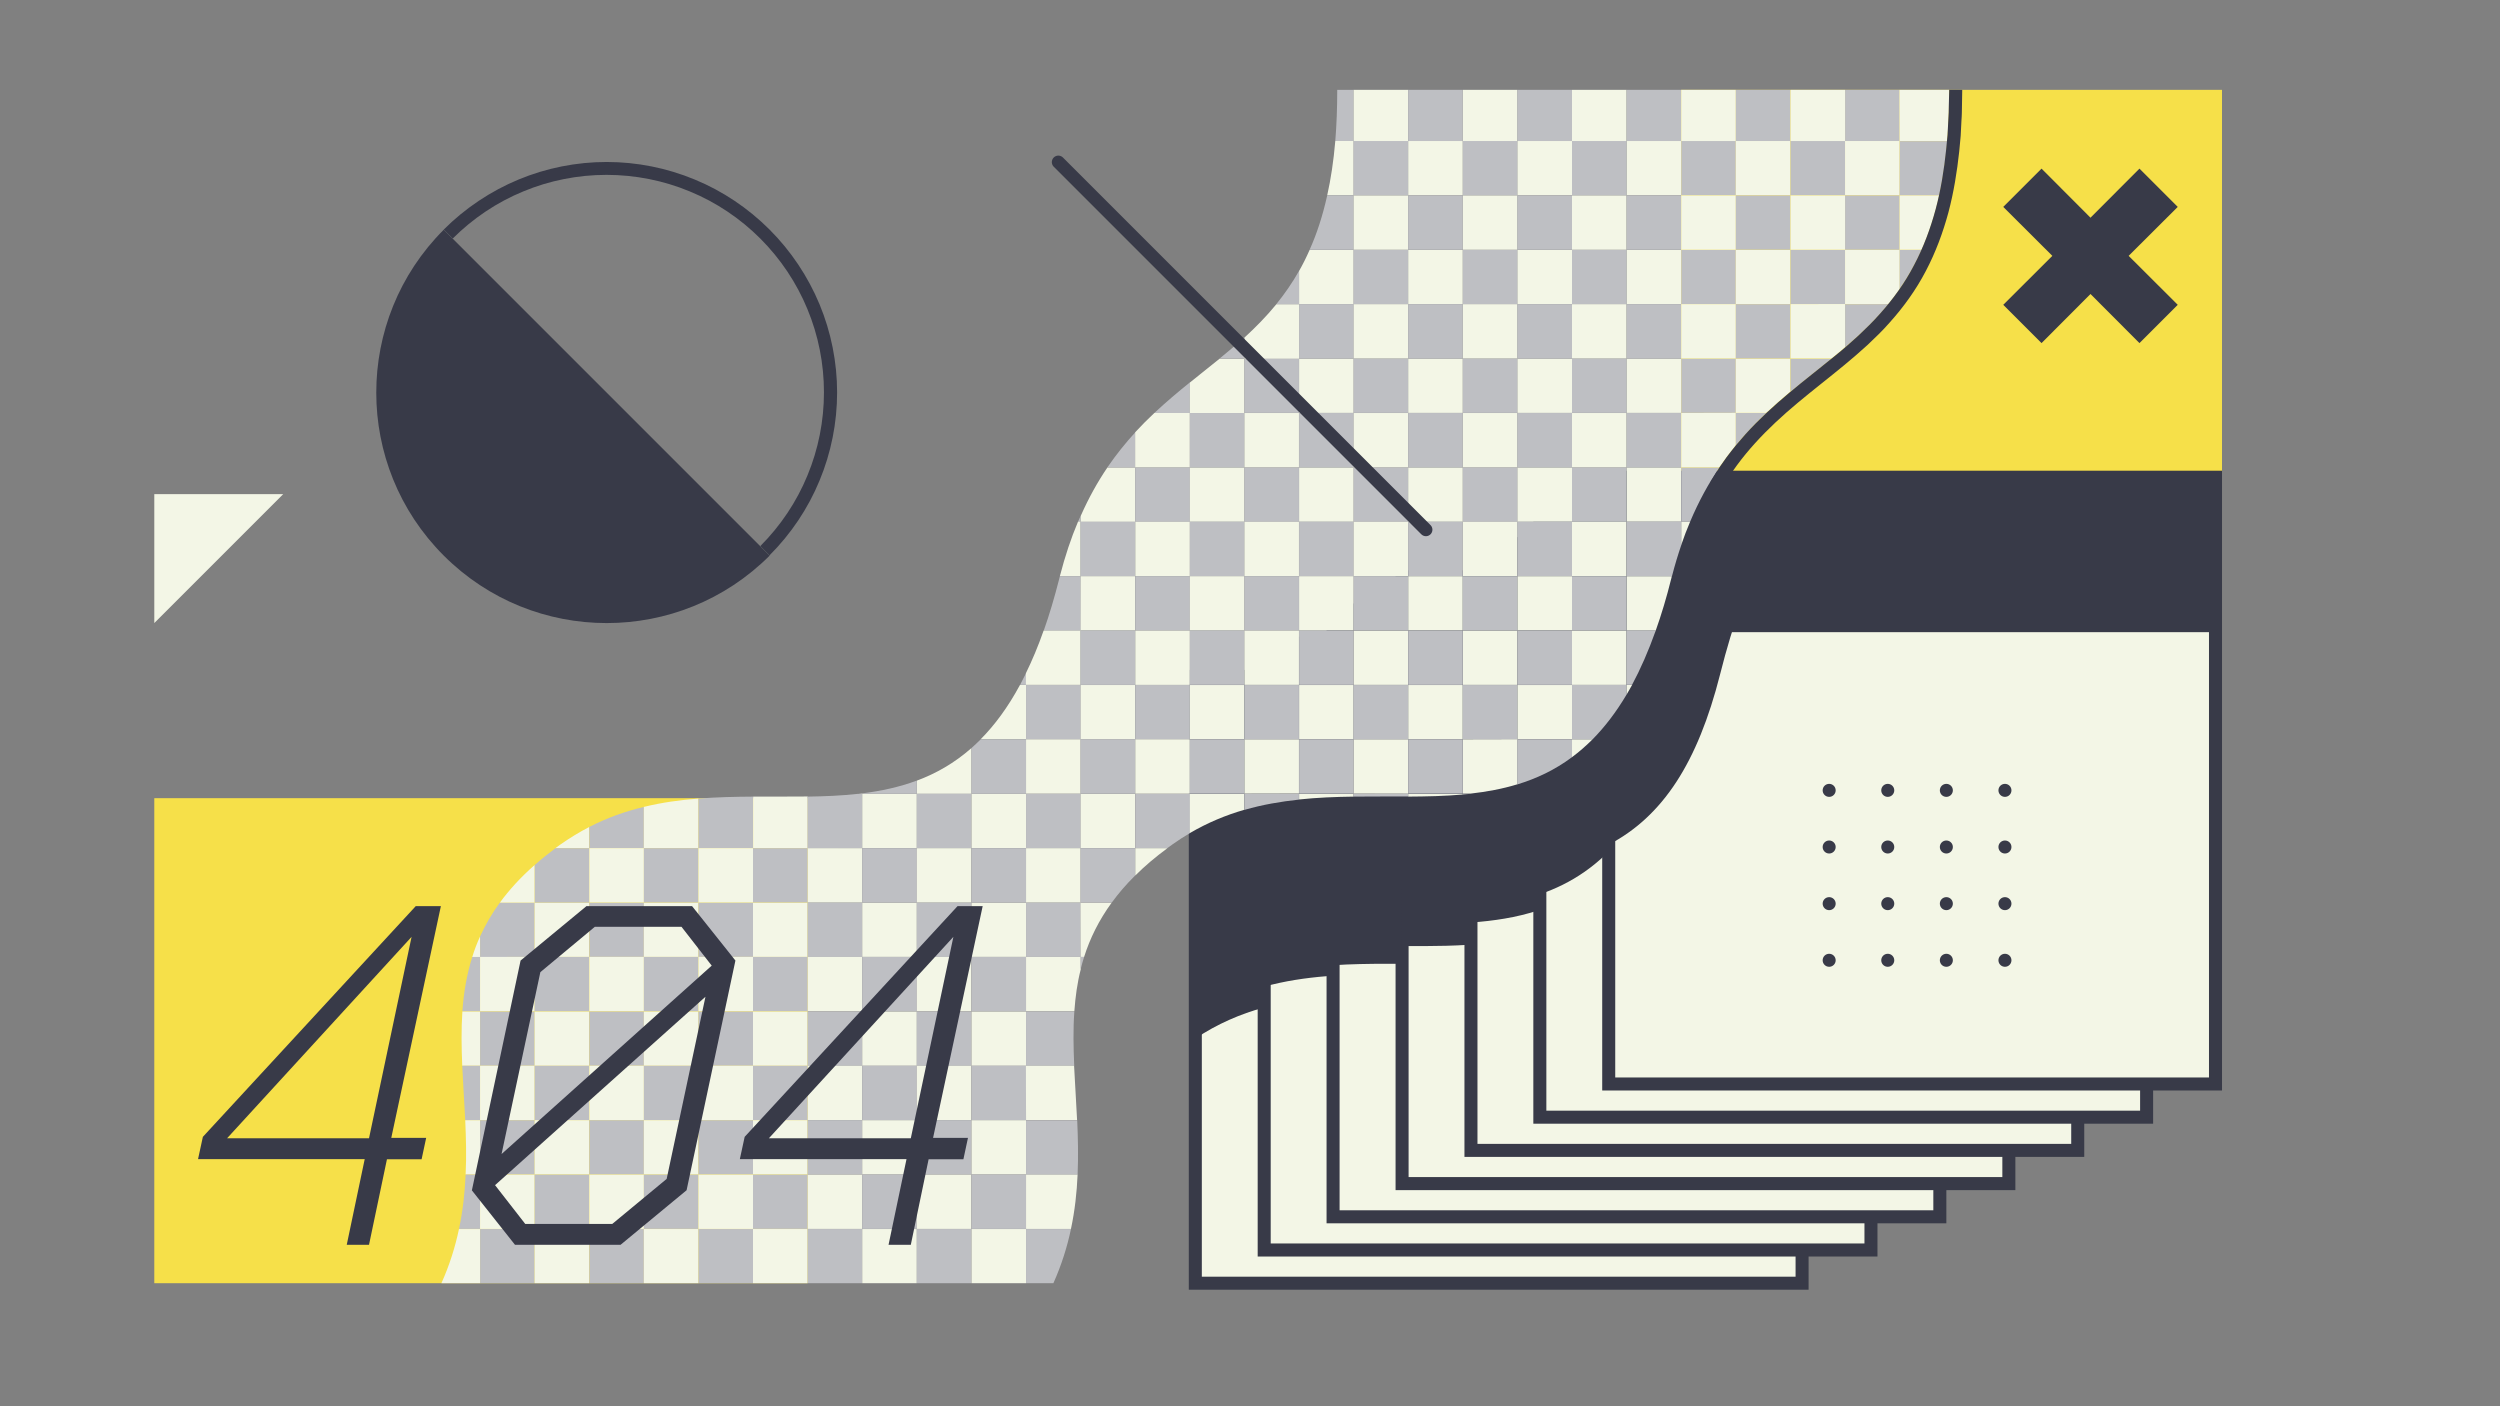 <?xml version="1.0" encoding="utf-8"?>
<!-- Generator: Adobe Illustrator 25.0.1, SVG Export Plug-In . SVG Version: 6.00 Build 0)  -->
<svg version="1.1" id="Layer_1" xmlns="http://www.w3.org/2000/svg" xmlns:xlink="http://www.w3.org/1999/xlink" x="0px" y="0px"
	 viewBox="0 0 1920 1080" style="enable-background:new 0 0 1920 1080;" xml:space="preserve">
<rect x="0" y="0" width="1920" height="1080" fill="#808080" stroke="none"/>
<style type="text/css">
	.st0{fill:#F6E049;}
	.st1{fill:#F3F6E6;}
	.st2{fill:#383A48;}
	.st3{fill:none;}
	.st4{fill:#BEBFC3;}
	.st5{fill:none;stroke:#383A48;stroke-width:10;stroke-linecap:round;stroke-miterlimit:10;}
</style>
<g>
	<rect x="118.5" y="613" class="st0" width="501.8" height="372.5"/>
	<rect x="1291" y="69" class="st0" width="415.5" height="471"/>
	<g>
		<g>
			<g>
				<rect x="918" y="519.5" class="st1" width="466" height="466"/>
				<path class="st2" d="M1389,990.5H913v-476h476V990.5z M923,980.5h456v-456H923V980.5z"/>
			</g>
			<rect x="918" y="519.5" class="st2" width="466" height="119"/>
			<path class="st2" d="M1327.9,519.5c-12.7,20.6-23.7,45.6-31.7,77.4C1229,862.8,1054.3,706.7,918,797.6V519.5H1327.9z"/>
		</g>
		<g>
			<g>
				<rect x="970.9" y="494" class="st1" width="466" height="466"/>
				<path class="st2" d="M1441.9,965h-476V489h476V965z M975.9,955h456V499h-456V955z"/>
			</g>
			<rect x="970.9" y="494" class="st2" width="466" height="119"/>
			<path class="st2" d="M1334.1,494c-15.4,22.3-28.6,50.1-37.9,86.9c-58.8,232.4-199.6,142.3-325.2,176.8V494H1334.1z"/>
		</g>
		<g>
			<g>
				<rect x="1023.8" y="468.5" class="st1" width="466" height="466"/>
				<path class="st2" d="M1494.8,939.5h-476v-476h476V939.5z M1028.8,929.5h456v-456h-456V929.5z"/>
			</g>
			<rect x="1023.8" y="468.5" class="st2" width="466" height="119"/>
			<path class="st2" d="M1347.4,468.5c-21,25-39.3,57.3-51.2,104.4C1245.6,773.1,1134,734,1023.8,741.3V468.5H1347.4z"/>
		</g>
		<g>
			<g>
				<rect x="1076.8" y="443" class="st1" width="466" height="466"/>
				<path class="st2" d="M1547.8,914h-476V438h476V914z M1081.8,904h456V448h-456V904z"/>
			</g>
			<rect x="1076.8" y="443" class="st2" width="466" height="119"/>
			<path class="st2" d="M1358,443c-25.4,26.6-48,61.3-61.9,116.3c-42.5,168-127.9,167.5-219.4,167.3V443H1358z"/>
		</g>
		<g>
			<g>
				<rect x="1129.7" y="417.5" class="st1" width="466" height="466"/>
				<path class="st2" d="M1600.7,888.5h-476v-476h476V888.5z M1134.7,878.5h456v-456h-456V878.5z"/>
			</g>
			<rect x="1129.7" y="417.5" class="st2" width="466" height="119"/>
			<path class="st2" d="M1366.5,417.5c-28.8,27.7-54.9,63.8-70.3,124.8c-34.1,135-96,161.2-166.5,166.2v-291H1366.5z"/>
		</g>
		<g>
			<g>
				<rect x="1182.6" y="392" class="st1" width="466" height="466"/>
				<path class="st2" d="M1653.6,863h-476V387h476V863z M1187.6,853h456V397h-456V853z"/>
			</g>
			<rect x="1182.6" y="392" class="st2" width="466" height="119"/>
			<path class="st2" d="M1381.4,392c-34.5,29.7-67.2,66.9-85.2,138.3c-25.3,99.9-65.7,140.2-113.6,156.5V392H1381.4z"/>
		</g>
		<g>
			<g>
				<rect x="1235.5" y="366.5" class="st1" width="466" height="466"/>
				<path class="st2" d="M1404.8,366.5c-39.5,32-63.4,70.5-83.8,151.5c-17.2,67.8-44,109-85.5,130.7V366.5H1404.8z"/>
				<path class="st2" d="M1706.5,837.5h-476v-476h476V837.5z M1240.5,827.5h456v-456h-456V827.5z"/>
			</g>
			<rect x="1235.5" y="366.5" class="st2" width="466" height="119"/>
		</g>
	</g>
	<g>
		<path class="st3" d="M1249.3,358.9h-41.9h-41.9h-41.9h-41.9h-41.9h-41.9H956h-41.9h-41.9h-21.4c0,0,0,0,0,0.1h21.4h41.9H956h41.9
			h41.9h41.9h41.9h41.9h41.9L1249.3,358.9l41.9,0.1h29.3c0,0,0,0,0-0.1h-29.3H1249.3z"/>
		<path class="st3" d="M1207.3,442.5h-41.9h-41.9h-41.9h-41.9h-41.9h-41.9H914h-41.9h-41.9H814c0,0,0,0,0,0.1h15.9h41.9h41.9h41.9
			h41.9h41.9h41.9h41.9h41.9L1207.3,442.5l41.9,0.1h34.7c0,0,0,0,0-0.1h-34.8H1207.3z"/>
		<path class="st3" d="M1417,191.8h-41.9h-41.9h-41.9h-41.9h-41.9h-41.9h-41.9h-41.9h-41.9h-33.8c0,0,0,0,0,0.1h33.8h41.9h41.9h41.9
			h41.9h41.9h41.9h41.9h41.9L1417,191.8l41.9,0.1h16.9c0,0,0,0,0-0.1h-16.9H1417z"/>
		<path class="st3" d="M1333.1,275.4h-41.9h-41.9h-41.9h-41.9h-41.9h-41.9h-41.9h-41.9H956h-19.1c0,0-0.1,0-0.1,0.1h19.1h41.9h41.9
			h41.9h41.9h41.9h41.9h41.9h41.9L1333.1,275.4l41.9,0.1h31.5c0,0,0.1,0,0.1-0.1H1375H1333.1z"/>
		<path class="st3" d="M1207.3,526h-41.9h-41.9h-41.9h-41.9h-41.9h-41.9H914h-41.9h-41.9H788h-4.6c0,0,0,0,0,0.1h4.7H830h41.9h41.9
			h41.9h41.9h41.9h41.9h41.9h41.9L1207.3,526l41.9,0.1h4.1c0,0,0,0,0-0.1h-4.1H1207.3z"/>
		<path class="st3" d="M746.1,776.7h-41.9h-41.9h-41.9h-41.9h-41.9h-41.9h-41.9h-41.9H369h-13.6c0,0,0,0,0,0.1H369h41.9h41.9h41.9
			h41.9h41.9h41.9h41.9h41.9L746.1,776.7l41.9,0.1h37.1c0,0,0,0,0-0.1H788H746.1z"/>
		<path class="st3" d="M746.1,860.2h-41.9h-41.9h-41.9h-41.9h-41.9h-41.9h-41.9h-41.9H369h-11.4c0,0,0,0,0,0.1H369h41.9h41.9h41.9
			h41.9h41.9h41.9h41.9h41.9L746.1,860.2l41.9,0.1h39.2c0,0,0,0,0-0.1H788H746.1z"/>
		<path class="st3" d="M1417,108.3h-41.9h-41.9h-41.9h-41.9h-41.9h-41.9h-41.9h-41.9h-41.9h-14.1c0,0,0,0,0,0.1h14.1h41.9h41.9h41.9
			h41.9h41.9h41.9h41.9h41.9L1417,108.3l41.9,0.1h36.5c0,0,0,0,0-0.1h-36.5H1417z"/>
		<path class="st3" d="M1081.5,609.6h-41.9h-41.9h-41.9h-41.9H872h-41.9H788h-41.9h-41.9h-41.9h-3c-0.2,0-0.4,0-0.6,0.1h3.6h41.9
			h41.9H788h41.9h41.9h41.9h41.9h41.9h41.9L1081.5,609.6l41.9,0.1h5.2c0.2,0,0.4,0,0.6-0.1h-5.8H1081.5z"/>
		<path class="st3" d="M788,693.1h-41.9h-41.9h-41.9h-41.9h-41.9h-41.9h-41.9h-41.9h-41.9h-26.7c0,0,0,0,0,0.1h26.7h41.9h41.9h41.9
			h41.9h41.9h41.9h41.9h41.9L788,693.1l41.9,0.1h24c0,0,0,0,0-0.1h-24H788z"/>
		<path class="st3" d="M746.1,943.8h-41.9h-41.9h-41.9h-41.9h-41.9h-41.9h-41.9h-41.9H369h-16.2c0,0,0,0,0,0.1H369h41.9h41.9h41.9
			h41.9h41.9h41.9h41.9h41.9L746.1,943.8l41.9,0.1h34.5c0,0,0,0,0-0.1H788H746.1z"/>
		<path class="st1" d="M352.5,943.9c-2.9,13.7-7.2,27.6-13.5,41.6h29.7v-41.6H352.5z"/>
		<rect x="368.7" y="943.9" class="st4" width="41.9" height="41.6"/>
		<rect x="410.6" y="943.9" class="st1" width="41.9" height="41.6"/>
		<rect x="452.6" y="943.9" class="st4" width="41.9" height="41.6"/>
		<rect x="494.5" y="943.9" class="st1" width="41.9" height="41.6"/>
		<rect x="536.4" y="943.9" class="st4" width="41.9" height="41.6"/>
		<rect x="578.3" y="943.9" class="st1" width="41.9" height="41.6"/>
		<rect x="620.3" y="943.9" class="st4" width="41.9" height="41.6"/>
		<rect x="662.2" y="943.9" class="st1" width="41.9" height="41.6"/>
		<rect x="704.1" y="943.9" class="st4" width="41.9" height="41.6"/>
		<rect x="746.1" y="943.9" class="st1" width="41.9" height="41.6"/>
		<path class="st4" d="M788,985.5h21c6.3-14.1,10.6-27.9,13.5-41.6H788V985.5z"/>
		<path class="st1" d="M368.7,860.3h-11.4c0.6,13.7,1,27.6,0.3,41.7h11.1V860.3z"/>
		<rect x="368.7" y="860.3" class="st4" width="41.9" height="41.7"/>
		<rect x="410.6" y="860.3" class="st1" width="41.9" height="41.7"/>
		<rect x="452.6" y="860.3" class="st4" width="41.9" height="41.7"/>
		<rect x="494.5" y="860.3" class="st1" width="41.9" height="41.7"/>
		<rect x="536.4" y="860.3" class="st4" width="41.9" height="41.7"/>
		<rect x="578.3" y="860.3" class="st1" width="41.9" height="41.7"/>
		<rect x="620.3" y="860.3" class="st4" width="41.9" height="41.7"/>
		<rect x="662.2" y="860.3" class="st1" width="41.9" height="41.7"/>
		<rect x="704.1" y="860.3" class="st4" width="41.9" height="41.7"/>
		<rect x="746.1" y="860.3" class="st1" width="41.9" height="41.7"/>
		<path class="st4" d="M788,902.1h39.6c0.6-14.1,0.3-28-0.3-41.7H788V902.1z"/>
		<path class="st4" d="M368.7,902.1h-11.1c-0.6,13.7-2.1,27.6-5.1,41.7h16.2V902.1z"/>
		<rect x="368.7" y="902.1" class="st1" width="41.9" height="41.7"/>
		<rect x="410.6" y="902.1" class="st4" width="41.9" height="41.7"/>
		<rect x="452.6" y="902.1" class="st1" width="41.9" height="41.7"/>
		<rect x="494.5" y="902.1" class="st4" width="41.9" height="41.7"/>
		<rect x="536.4" y="902.1" class="st1" width="41.9" height="41.7"/>
		<rect x="578.3" y="902.1" class="st4" width="41.9" height="41.7"/>
		<rect x="620.3" y="902.1" class="st1" width="41.9" height="41.7"/>
		<rect x="662.2" y="902.1" class="st4" width="41.9" height="41.7"/>
		<rect x="704.1" y="902.1" class="st1" width="41.9" height="41.7"/>
		<rect x="746.1" y="902.1" class="st4" width="41.9" height="41.7"/>
		<path class="st1" d="M788,943.8h34.5c3-14.1,4.5-28,5.1-41.7H788V943.8z"/>
		<path class="st1" d="M368.7,776.8h-13.6c-0.9,13.7-0.7,27.6-0.1,41.7h13.7V776.8z"/>
		<rect x="368.7" y="776.8" class="st4" width="41.9" height="41.7"/>
		<rect x="410.6" y="776.8" class="st1" width="41.9" height="41.7"/>
		<rect x="452.6" y="776.8" class="st4" width="41.9" height="41.7"/>
		<rect x="494.5" y="776.8" class="st1" width="41.9" height="41.7"/>
		<rect x="536.4" y="776.8" class="st4" width="41.9" height="41.7"/>
		<rect x="578.3" y="776.8" class="st1" width="41.9" height="41.7"/>
		<rect x="620.3" y="776.8" class="st4" width="41.9" height="41.7"/>
		<rect x="662.2" y="776.8" class="st1" width="41.9" height="41.7"/>
		<rect x="704.1" y="776.8" class="st4" width="41.9" height="41.7"/>
		<rect x="746.1" y="776.8" class="st1" width="41.9" height="41.7"/>
		<path class="st4" d="M788,818.5h37c-0.6-14.1-0.9-28.1,0.1-41.7H788V818.5z"/>
		<path class="st4" d="M368.7,818.5H355c0.6,13.7,1.6,27.6,2.3,41.7h11.4L368.7,818.5L368.7,818.5z"/>
		<rect x="368.7" y="818.5" class="st1" width="41.9" height="41.7"/>
		<rect x="410.6" y="818.5" class="st4" width="41.9" height="41.7"/>
		<rect x="452.6" y="818.5" class="st1" width="41.9" height="41.7"/>
		<rect x="494.5" y="818.5" class="st4" width="41.9" height="41.7"/>
		<rect x="536.4" y="818.5" class="st1" width="41.9" height="41.7"/>
		<rect x="578.3" y="818.5" class="st4" width="41.9" height="41.7"/>
		<rect x="620.3" y="818.5" class="st1" width="41.9" height="41.7"/>
		<rect x="662.2" y="818.5" class="st4" width="41.9" height="41.7"/>
		<rect x="704.1" y="818.5" class="st1" width="41.9" height="41.7"/>
		<rect x="746.1" y="818.5" class="st4" width="41.9" height="41.7"/>
		<path class="st1" d="M788,860.2h39.2c-0.7-14.1-1.6-28-2.3-41.7h-37L788,860.2L788,860.2z"/>
		<path class="st1" d="M368.7,719.2c-2.4,5.2-4.4,10.5-6,15.8h6V719.2z"/>
		<path class="st4" d="M410.6,734.9v-41.7h-26.7c-6.3,8.6-11.2,17.2-15.2,26V735L410.6,734.9L410.6,734.9z"/>
		<rect x="410.6" y="693.2" class="st1" width="41.9" height="41.7"/>
		<rect x="452.6" y="693.2" class="st4" width="41.9" height="41.7"/>
		<rect x="494.5" y="693.2" class="st1" width="41.9" height="41.7"/>
		<rect x="536.4" y="693.2" class="st4" width="41.9" height="41.7"/>
		<rect x="578.3" y="693.2" class="st1" width="41.9" height="41.7"/>
		<rect x="620.3" y="693.2" class="st4" width="41.9" height="41.7"/>
		<rect x="662.2" y="693.2" class="st1" width="41.9" height="41.7"/>
		<rect x="704.1" y="693.2" class="st4" width="41.9" height="41.7"/>
		<rect x="746.1" y="693.2" class="st1" width="41.9" height="41.7"/>
		<rect x="788" y="693.2" class="st4" width="41.9" height="41.7"/>
		<path class="st1" d="M829.9,734.9h2.7c4.5-14.2,11.3-28.1,21.2-41.7h-24L829.9,734.9L829.9,734.9z"/>
		<path class="st4" d="M368.7,734.9h-6c-4.3,13.7-6.6,27.6-7.6,41.7h13.6V734.9z"/>
		<rect x="368.7" y="734.9" class="st1" width="41.9" height="41.7"/>
		<rect x="410.6" y="734.9" class="st4" width="41.9" height="41.7"/>
		<rect x="452.6" y="734.9" class="st1" width="41.9" height="41.7"/>
		<rect x="494.5" y="734.9" class="st4" width="41.9" height="41.7"/>
		<rect x="536.4" y="734.9" class="st1" width="41.9" height="41.7"/>
		<rect x="578.3" y="734.9" class="st4" width="41.9" height="41.7"/>
		<rect x="620.3" y="734.9" class="st1" width="41.9" height="41.7"/>
		<rect x="662.2" y="734.9" class="st4" width="41.9" height="41.7"/>
		<rect x="704.1" y="734.9" class="st1" width="41.9" height="41.7"/>
		<rect x="746.1" y="734.9" class="st4" width="41.9" height="41.7"/>
		<path class="st1" d="M788,734.9v41.7h37.1c0.8-10.9,2.2-21.6,4.9-32.1v-9.6L788,734.9L788,734.9z"/>
		<path class="st4" d="M829.9,744.5c0.8-3.2,1.7-6.4,2.7-9.6h-2.7V744.5z"/>
		<path class="st1" d="M452.6,635.1c-7.4,3.8-14.8,8.3-22.1,13.4c-1.3,1-2.7,1.9-4,2.9h26v-16.3L452.6,635.1L452.6,635.1z"/>
		<path class="st4" d="M494.5,651.4v-31.7c-14.2,3.4-28.2,8.3-41.9,15.4v16.3H494.5z"/>
		<path class="st1" d="M536.4,651.4v-38.1c-14.1,1.1-28.1,3-41.9,6.4v31.7L536.4,651.4L536.4,651.4z"/>
		<path class="st4" d="M578.3,651.4v-39.6c-13.9,0.1-27.9,0.4-41.9,1.5v38.1H578.3z"/>
		<path class="st1" d="M620.3,651.4v-39.7c-13.8,0.2-27.8,0-41.9,0.1v39.6L620.3,651.4L620.3,651.4z"/>
		<path class="st4" d="M662.2,651.4v-41.7h-3.6c-12.5,1.4-25.3,1.9-38.4,2.1v39.7L662.2,651.4L662.2,651.4z"/>
		<rect x="662.2" y="609.6" class="st1" width="41.9" height="41.7"/>
		<rect x="704.1" y="609.6" class="st4" width="41.9" height="41.7"/>
		<rect x="746.1" y="609.6" class="st1" width="41.9" height="41.7"/>
		<rect x="788" y="609.6" class="st4" width="41.9" height="41.7"/>
		<rect x="829.9" y="609.6" class="st1" width="41.9" height="41.7"/>
		<path class="st4" d="M871.9,609.6v41.7h24.7c1.3-1,2.6-1.9,4-2.9c4.4-3.1,8.8-6,13.3-8.6v-30.2H871.9z"/>
		<path class="st1" d="M913.8,609.6v30.2c13.7-8,27.7-13.8,41.9-17.9v-12.3H913.8z"/>
		<path class="st4" d="M955.7,609.6V622c13.8-4,27.8-6.4,41.9-7.9v-4.4L955.7,609.6L955.7,609.6z"/>
		<path class="st1" d="M997.7,609.6v4.4c14-1.5,28-2,41.9-2.2v-2.2H997.7z"/>
		<path class="st4" d="M1039.6,609.6v2.2c14.1-0.2,28.1,0,41.9-0.1v-2.2L1039.6,609.6L1039.6,609.6z"/>
		<path class="st1" d="M1081.5,609.6v2.2c14.2-0.1,28.3-0.4,41.9-1.6v-0.5h-41.9V609.6z"/>
		<path class="st4" d="M1123.5,610.2c1.7-0.2,3.4-0.3,5.2-0.5h-5.2V610.2z"/>
		<path class="st1" d="M410.6,664.3c-10.8,9.5-19.5,19.1-26.7,28.9h26.7V664.3z"/>
		<path class="st4" d="M452.6,693.1v-41.7h-26c-5.7,4.3-11,8.5-15.9,12.9v28.9h41.9V693.1z"/>
		<rect x="452.6" y="651.4" class="st1" width="41.9" height="41.7"/>
		<rect x="494.5" y="651.4" class="st4" width="41.9" height="41.7"/>
		<rect x="536.4" y="651.4" class="st1" width="41.9" height="41.7"/>
		<rect x="578.3" y="651.4" class="st4" width="41.9" height="41.7"/>
		<rect x="620.3" y="651.4" class="st1" width="41.9" height="41.7"/>
		<rect x="662.2" y="651.4" class="st4" width="41.9" height="41.7"/>
		<rect x="704.1" y="651.4" class="st1" width="41.9" height="41.7"/>
		<rect x="746.1" y="651.4" class="st4" width="41.9" height="41.7"/>
		<rect x="788" y="651.4" class="st1" width="41.9" height="41.7"/>
		<path class="st4" d="M829.9,651.4v41.7h24c5.1-7,11-13.9,17.9-20.7v-21H829.9z"/>
		<path class="st1" d="M871.9,672.4c7.1-7.1,15.3-14.1,24.7-21h-24.7V672.4z"/>
		<path class="st1" d="M788,526.1h-4.7c-9.2,17.1-19.4,30.8-30.2,41.7H788V526.1z"/>
		<rect x="788" y="526.1" class="st4" width="41.9" height="41.7"/>
		<rect x="829.9" y="526.1" class="st1" width="41.9" height="41.7"/>
		<rect x="871.9" y="526.1" class="st4" width="41.9" height="41.7"/>
		<rect x="913.8" y="526.1" class="st1" width="41.9" height="41.7"/>
		<rect x="955.7" y="526.1" class="st4" width="41.9" height="41.7"/>
		<rect x="997.7" y="526.1" class="st1" width="41.9" height="41.7"/>
		<rect x="1039.6" y="526.1" class="st4" width="41.9" height="41.7"/>
		<rect x="1081.5" y="526.1" class="st1" width="41.9" height="41.7"/>
		<rect x="1123.5" y="526.1" class="st4" width="41.9" height="41.7"/>
		<rect x="1165.4" y="526.1" class="st1" width="41.9" height="41.7"/>
		<path class="st4" d="M1207.3,526.1v41.7h15.8c9.3-9.4,18-20.7,26.2-34.5v-7.2H1207.3z"/>
		<path class="st1" d="M1249.3,533.3c1.4-2.3,2.7-4.7,4.1-7.2h-4.1V533.3z"/>
		<path class="st1" d="M662.2,609.2c-1,0.1-2,0.2-3,0.3h3V609.2z"/>
		<path class="st4" d="M704.1,609.6v-10.1c-13.4,5-27.5,8-41.9,9.8v0.3H704.1z"/>
		<path class="st1" d="M746.1,609.6v-35.1C733,586,719,594,704.2,599.5v10.1H746.1z"/>
		<path class="st4" d="M788,609.6v-41.7h-34.9c-2.3,2.3-4.7,4.5-7,6.6v35.1L788,609.6L788,609.6z"/>
		<rect x="788" y="567.8" class="st1" width="41.9" height="41.7"/>
		<rect x="829.9" y="567.8" class="st4" width="41.9" height="41.7"/>
		<rect x="871.9" y="567.8" class="st1" width="41.9" height="41.7"/>
		<rect x="913.8" y="567.8" class="st4" width="41.9" height="41.7"/>
		<rect x="955.7" y="567.8" class="st1" width="41.9" height="41.7"/>
		<rect x="997.7" y="567.8" class="st4" width="41.9" height="41.7"/>
		<rect x="1039.6" y="567.8" class="st1" width="41.9" height="41.7"/>
		<rect x="1081.5" y="567.8" class="st4" width="41.9" height="41.7"/>
		<path class="st1" d="M1123.5,567.8v41.7h5.8c12.4-1.4,24.5-3.6,36.2-7.2v-34.6L1123.5,567.8L1123.5,567.8z"/>
		<path class="st4" d="M1165.4,567.8v34.6c14.7-4.5,28.8-11.1,41.9-20.9v-13.7L1165.4,567.8L1165.4,567.8z"/>
		<path class="st1" d="M1207.3,581.5c5.4-4,10.7-8.6,15.8-13.7h-15.8V581.5z"/>
		<path class="st4" d="M829.9,442.5H814c-0.2,0.7-0.3,1.3-0.5,2c-3.7,14.5-7.6,27.7-11.9,39.8H830L829.9,442.5L829.9,442.5z"/>
		<rect x="829.9" y="442.5" class="st1" width="41.9" height="41.7"/>
		<rect x="871.9" y="442.5" class="st4" width="41.9" height="41.7"/>
		<rect x="913.8" y="442.5" class="st1" width="41.9" height="41.7"/>
		<rect x="955.7" y="442.5" class="st4" width="41.9" height="41.7"/>
		<rect x="997.7" y="442.5" class="st1" width="41.9" height="41.7"/>
		<rect x="1039.6" y="442.5" class="st4" width="41.9" height="41.7"/>
		<rect x="1081.5" y="442.5" class="st1" width="41.9" height="41.7"/>
		<rect x="1123.5" y="442.5" class="st4" width="41.9" height="41.7"/>
		<rect x="1165.4" y="442.5" class="st1" width="41.9" height="41.7"/>
		<rect x="1207.3" y="442.5" class="st4" width="41.9" height="41.7"/>
		<path class="st1" d="M1249.3,484.3h22.3c4.3-12.1,8.3-25.3,11.9-39.8c0.2-0.7,0.3-1.3,0.5-2h-34.7L1249.3,484.3L1249.3,484.3z"/>
		<path class="st4" d="M788,517c-1.5,3.1-3.1,6.1-4.6,9h4.6V517z"/>
		<path class="st1" d="M829.9,526v-41.7h-28.4c-4.2,12-8.8,22.9-13.6,32.7v9H829.9z"/>
		<rect x="829.9" y="484.3" class="st4" width="41.9" height="41.7"/>
		<rect x="871.9" y="484.3" class="st1" width="41.9" height="41.7"/>
		<rect x="913.8" y="484.3" class="st4" width="41.9" height="41.7"/>
		<rect x="955.7" y="484.3" class="st1" width="41.9" height="41.7"/>
		<rect x="997.7" y="484.3" class="st4" width="41.9" height="41.7"/>
		<rect x="1039.6" y="484.3" class="st1" width="41.9" height="41.7"/>
		<rect x="1081.5" y="484.3" class="st4" width="41.9" height="41.7"/>
		<rect x="1123.5" y="484.3" class="st1" width="41.9" height="41.7"/>
		<rect x="1165.4" y="484.3" class="st4" width="41.9" height="41.7"/>
		<rect x="1207.3" y="484.3" class="st1" width="41.9" height="41.7"/>
		<path class="st4" d="M1249.3,526h4.1c6.5-12.1,12.6-26,18.2-41.7h-22.3L1249.3,526L1249.3,526z"/>
		<path class="st4" d="M829.9,396.2c-0.7,1.5-1.3,3-2,4.6h2V396.2z"/>
		<path class="st1" d="M871.9,400.7V359h-21.4c-7.4,10.9-14.3,23.2-20.5,37.2v4.6h41.9V400.7z"/>
		<rect x="871.9" y="359" class="st4" width="41.9" height="41.7"/>
		<rect x="913.8" y="359" class="st1" width="41.9" height="41.7"/>
		<rect x="955.7" y="359" class="st4" width="41.9" height="41.7"/>
		<rect x="997.7" y="359" class="st1" width="41.9" height="41.7"/>
		<rect x="1039.6" y="359" class="st4" width="41.9" height="41.7"/>
		<rect x="1081.5" y="359" class="st1" width="41.9" height="41.7"/>
		<rect x="1123.5" y="359" class="st4" width="41.9" height="41.7"/>
		<rect x="1165.4" y="359" class="st1" width="41.9" height="41.7"/>
		<rect x="1207.3" y="359" class="st4" width="41.9" height="41.7"/>
		<rect x="1249.3" y="359" class="st1" width="41.9" height="41.7"/>
		<path class="st4" d="M1291.2,400.7h6.8c6.7-15.9,14.3-29.6,22.5-41.7h-29.3V400.7z"/>
		<path class="st1" d="M829.9,400.7h-2c-5.3,12.5-9.9,26.3-13.9,41.7h15.9V400.7z"/>
		<rect x="829.9" y="400.7" class="st4" width="41.9" height="41.7"/>
		<rect x="871.9" y="400.7" class="st1" width="41.9" height="41.7"/>
		<rect x="913.8" y="400.7" class="st4" width="41.9" height="41.7"/>
		<rect x="955.7" y="400.7" class="st1" width="41.9" height="41.7"/>
		<rect x="997.7" y="400.7" class="st4" width="41.9" height="41.7"/>
		<rect x="1039.6" y="400.7" class="st1" width="41.9" height="41.7"/>
		<rect x="1081.5" y="400.7" class="st4" width="41.9" height="41.7"/>
		<rect x="1123.5" y="400.7" class="st1" width="41.9" height="41.7"/>
		<rect x="1165.4" y="400.7" class="st4" width="41.9" height="41.7"/>
		<rect x="1207.3" y="400.7" class="st1" width="41.9" height="41.7"/>
		<path class="st4" d="M1249.3,400.7v41.7h34.8c2.2-8.5,4.6-16.4,7.2-24v-17.8L1249.3,400.7L1249.3,400.7z"/>
		<path class="st1" d="M1291.2,418.5c2.1-6.2,4.4-12.1,6.8-17.8h-6.8V418.5z"/>
		<path class="st4" d="M913.8,293.7c-9.2,7.4-18.3,15.1-27.3,23.5h27.3V293.7z"/>
		<path class="st1" d="M955.7,317.2v-41.7h-19.1c-7.5,6.1-15.1,12.1-22.8,18.3v23.5L955.7,317.2L955.7,317.2z"/>
		<rect x="955.7" y="275.4" class="st4" width="41.9" height="41.7"/>
		<rect x="997.7" y="275.4" class="st1" width="41.9" height="41.7"/>
		<rect x="1039.6" y="275.4" class="st4" width="41.9" height="41.7"/>
		<rect x="1081.5" y="275.4" class="st1" width="41.9" height="41.7"/>
		<rect x="1123.5" y="275.4" class="st4" width="41.9" height="41.7"/>
		<rect x="1165.4" y="275.4" class="st1" width="41.9" height="41.7"/>
		<rect x="1207.3" y="275.4" class="st4" width="41.9" height="41.7"/>
		<rect x="1249.3" y="275.4" class="st1" width="41.9" height="41.7"/>
		<rect x="1291.2" y="275.4" class="st4" width="41.9" height="41.7"/>
		<path class="st1" d="M1333.1,275.4v41.7h23.4c6.1-5.7,12.3-11.1,18.5-16.3v-25.4L1333.1,275.4L1333.1,275.4z"/>
		<path class="st4" d="M1375.1,300.9c10.5-8.8,21.2-17,31.5-25.4h-31.5V300.9z"/>
		<path class="st4" d="M871.9,332c-7.4,8.1-14.6,17-21.4,26.9h21.4V332z"/>
		<path class="st1" d="M913.8,358.9v-41.7h-27.3c-5,4.7-9.9,9.6-14.7,14.8v26.9L913.8,358.9L913.8,358.9z"/>
		<rect x="913.8" y="317.2" class="st4" width="41.9" height="41.7"/>
		<rect x="955.7" y="317.2" class="st1" width="41.9" height="41.7"/>
		<rect x="997.7" y="317.2" class="st4" width="41.9" height="41.7"/>
		<rect x="1039.6" y="317.2" class="st1" width="41.9" height="41.7"/>
		<rect x="1081.5" y="317.2" class="st4" width="41.9" height="41.7"/>
		<rect x="1123.5" y="317.2" class="st1" width="41.9" height="41.7"/>
		<rect x="1165.4" y="317.2" class="st4" width="41.9" height="41.7"/>
		<rect x="1207.3" y="317.2" class="st1" width="41.9" height="41.7"/>
		<rect x="1249.3" y="317.2" class="st4" width="41.9" height="41.7"/>
		<path class="st1" d="M1291.2,317.2v41.7h29.3c4.1-6,8.3-11.6,12.6-16.9v-24.9L1291.2,317.2L1291.2,317.2z"/>
		<path class="st4" d="M1333.1,342.1c7.5-9.1,15.4-17.3,23.4-24.9h-23.4V342.1z"/>
		<path class="st4" d="M997.7,208c-5.3,9.4-11.2,17.8-17.5,25.6h17.5V208z"/>
		<path class="st1" d="M1039.6,233.6v-41.7h-33.8c-2.5,5.7-5.2,11.1-8.1,16.2v25.6h41.9V233.6z"/>
		<rect x="1039.6" y="191.9" class="st4" width="41.9" height="41.7"/>
		<rect x="1081.5" y="191.9" class="st1" width="41.9" height="41.7"/>
		<rect x="1123.5" y="191.9" class="st4" width="41.9" height="41.7"/>
		<rect x="1165.4" y="191.9" class="st1" width="41.9" height="41.7"/>
		<rect x="1207.3" y="191.9" class="st4" width="41.9" height="41.7"/>
		<rect x="1249.3" y="191.9" class="st1" width="41.9" height="41.7"/>
		<rect x="1291.2" y="191.9" class="st4" width="41.9" height="41.7"/>
		<rect x="1333.1" y="191.9" class="st1" width="41.9" height="41.7"/>
		<rect x="1375.1" y="191.9" class="st4" width="41.9" height="41.7"/>
		<path class="st1" d="M1417,191.9v41.7h33.2c3-3.7,6-7.6,8.8-11.7v-30.1h-42V191.9z"/>
		<path class="st4" d="M1458.9,222c6.2-9,11.9-18.9,16.9-30.1h-16.9V222z"/>
		<path class="st4" d="M955.7,259.1c-6.2,5.6-12.6,11-19.1,16.3h19.1V259.1z"/>
		<path class="st1" d="M997.7,275.4v-41.7h-17.5c-7.6,9.3-15.8,17.6-24.4,25.5v16.3h41.9V275.4z"/>
		<rect x="997.7" y="233.6" class="st4" width="41.9" height="41.7"/>
		<rect x="1039.6" y="233.6" class="st1" width="41.9" height="41.7"/>
		<rect x="1081.5" y="233.6" class="st4" width="41.9" height="41.7"/>
		<rect x="1123.5" y="233.6" class="st1" width="41.9" height="41.7"/>
		<rect x="1165.4" y="233.6" class="st4" width="41.9" height="41.7"/>
		<rect x="1207.3" y="233.6" class="st1" width="41.9" height="41.7"/>
		<rect x="1249.3" y="233.6" class="st4" width="41.9" height="41.7"/>
		<rect x="1291.2" y="233.6" class="st1" width="41.9" height="41.7"/>
		<rect x="1333.1" y="233.6" class="st4" width="41.9" height="41.7"/>
		<path class="st1" d="M1375.1,233.6v41.7h31.6c3.5-2.8,6.9-5.7,10.3-8.6v-33.2L1375.1,233.6L1375.1,233.6z"/>
		<path class="st4" d="M1417,266.8c11.8-10.1,23-20.7,33.2-33.2H1417V266.8z"/>
		<path class="st1" d="M1039.6,108.3h-14.1c-1.3,15.3-3.4,29.2-6.2,41.7h20.3V108.3z"/>
		<rect x="1039.6" y="108.3" class="st4" width="41.9" height="41.7"/>
		<rect x="1081.5" y="108.3" class="st1" width="41.9" height="41.7"/>
		<rect x="1123.5" y="108.3" class="st4" width="41.9" height="41.7"/>
		<rect x="1165.4" y="108.3" class="st1" width="41.9" height="41.7"/>
		<rect x="1207.3" y="108.3" class="st4" width="41.9" height="41.7"/>
		<rect x="1249.3" y="108.3" class="st1" width="41.9" height="41.7"/>
		<rect x="1291.2" y="108.3" class="st4" width="41.9" height="41.7"/>
		<rect x="1333.1" y="108.3" class="st1" width="41.9" height="41.7"/>
		<rect x="1375.1" y="108.3" class="st4" width="41.9" height="41.7"/>
		<rect x="1417" y="108.3" class="st1" width="41.9" height="41.7"/>
		<path class="st4" d="M1458.9,150.1h30.4c2.8-12.6,4.9-26.4,6.2-41.7H1459L1458.9,150.1L1458.9,150.1z"/>
		<path class="st4" d="M1039.6,150.1h-20.3c-3.5,15.7-8,29.5-13.5,41.7h33.8V150.1z"/>
		<rect x="1039.6" y="150.1" class="st1" width="41.9" height="41.7"/>
		<rect x="1081.5" y="150.1" class="st4" width="41.9" height="41.7"/>
		<rect x="1123.5" y="150.1" class="st1" width="41.9" height="41.7"/>
		<rect x="1165.4" y="150.1" class="st4" width="41.9" height="41.7"/>
		<rect x="1207.3" y="150.1" class="st1" width="41.9" height="41.7"/>
		<rect x="1249.3" y="150.1" class="st4" width="41.9" height="41.7"/>
		<rect x="1291.2" y="150.1" class="st1" width="41.9" height="41.7"/>
		<rect x="1333.1" y="150.1" class="st4" width="41.9" height="41.7"/>
		<rect x="1375.1" y="150.1" class="st1" width="41.9" height="41.7"/>
		<rect x="1417" y="150.1" class="st4" width="41.9" height="41.7"/>
		<path class="st1" d="M1458.9,191.8h16.9c5.4-12.2,10-26,13.5-41.7h-30.4V191.8z"/>
		<path class="st4" d="M1039.6,69H1027c0,14.1-0.5,27.1-1.5,39.3h14.1V69z"/>
		<rect x="1039.6" y="69" class="st1" width="41.9" height="39.3"/>
		<rect x="1081.5" y="69" class="st4" width="41.9" height="39.3"/>
		<rect x="1123.5" y="69" class="st1" width="41.9" height="39.3"/>
		<rect x="1165.4" y="69" class="st4" width="41.9" height="39.3"/>
		<rect x="1207.3" y="69" class="st1" width="41.9" height="39.3"/>
		<rect x="1249.3" y="69" class="st4" width="41.9" height="39.3"/>
		<rect x="1291.2" y="69" class="st1" width="41.9" height="39.3"/>
		<rect x="1333.1" y="69" class="st4" width="41.9" height="39.3"/>
		<rect x="1375.1" y="69" class="st1" width="41.9" height="39.3"/>
		<rect x="1417" y="69" class="st4" width="41.9" height="39.3"/>
		<path class="st1" d="M1458.9,108.3h36.5c1-12.1,1.6-25.2,1.5-39.3h-38.1L1458.9,108.3L1458.9,108.3z"/>
	</g>
	<g>
		<path class="st2" d="M340.8,176.3c16.4-16.4,36-29.5,57.4-38.4c21.4-8.9,44.6-13.5,67.7-13.5c23.2,0,46.3,4.6,67.7,13.5
			c21.4,8.8,41,22,57.4,38.4s29.5,36,38.4,57.4s13.5,44.6,13.5,67.7c0,23.2-4.6,46.3-13.5,67.7c-8.8,21.4-22,41-38.4,57.4l-7.1-7.1
			c15.5-15.5,27.9-34,36.2-54.2c8.4-20.2,12.7-42,12.7-63.9s-4.3-43.7-12.7-63.9c-8.3-20.2-20.7-38.7-36.2-54.2s-34-27.9-54.2-36.2
			c-20.2-8.4-42-12.7-63.9-12.7s-43.7,4.3-63.9,12.7c-20.2,8.3-38.7,20.7-54.2,36.2L340.8,176.3z"/>
		<path class="st2" d="M591.1,426.7c-69.1,69.1-181.2,69.1-250.3,0s-69.1-181.2,0-250.3"/>
	</g>
	<polygon class="st2" points="1672.5,158.9 1643.1,129.5 1605.5,167.2 1567.9,129.5 1538.5,158.9 1576.2,196.5 1538.5,234.1 
		1567.9,263.5 1605.5,225.8 1643.1,263.5 1672.5,234.1 1634.8,196.5 	"/>
	<path id="XMLID_2_" class="st2" d="M1507,69l-0.2,11.8l-0.1,5.9c0,2-0.2,3.9-0.3,5.9l-0.6,11.8l-1.1,11.8
		c-1.7,15.7-4.2,31.4-8.3,46.9c-4.2,15.5-9.8,30.7-17.4,45.1c-7.5,14.4-17.1,27.7-27.9,39.7c-5.3,6.1-11.1,11.6-16.9,17.1
		c-2.9,2.6-5.9,5.3-8.9,7.9c-3,2.5-6,5.1-9,7.6c-12,9.9-24.2,19.3-35.8,29c-23.2,19.4-44,40.5-58.5,66.4l-8.6-5.2l6-9.9l0.7-1.2
		l0.8-1.2l1.7-2.4l3.3-4.7c2.3-3.1,4.7-6.1,7.1-9.1c2.5-2.9,5-5.9,7.5-8.7c10.3-11.4,21.7-21.8,33.5-31.7c11.8-9.9,24-19.3,35.9-29
		c3-2.4,5.9-4.9,8.8-7.4s5.8-5.1,8.6-7.7c5.6-5.3,11.1-10.6,16.2-16.4c10.3-11.4,19.4-24,26.5-37.7c7.2-13.6,12.6-28.1,16.6-43
		s6.4-30.1,8-45.4l1.1-11.5l0.6-11.5c0.1-1.9,0.2-3.8,0.3-5.8l0.1-5.8L1497,69H1507z"/>
	<g>
		<circle class="st2" cx="1404.8" cy="607" r="5"/>
		<circle class="st2" cx="1449.8" cy="607" r="5"/>
		<circle class="st2" cx="1494.8" cy="607" r="5"/>
		<circle class="st2" cx="1539.8" cy="607" r="5"/>
	</g>
	<g>
		<circle class="st2" cx="1404.8" cy="650.5" r="5"/>
		<circle class="st2" cx="1449.8" cy="650.5" r="5"/>
		<circle class="st2" cx="1494.8" cy="650.5" r="5"/>
		<circle class="st2" cx="1539.8" cy="650.5" r="5"/>
	</g>
	<g>
		<circle class="st2" cx="1404.8" cy="694" r="5"/>
		<circle class="st2" cx="1449.8" cy="694" r="5"/>
		<circle class="st2" cx="1494.8" cy="694" r="5"/>
		<circle class="st2" cx="1539.8" cy="694" r="5"/>
	</g>
	<g>
		<circle class="st2" cx="1404.8" cy="737.5" r="5"/>
		<circle class="st2" cx="1449.8" cy="737.5" r="5"/>
		<circle class="st2" cx="1494.8" cy="737.5" r="5"/>
		<circle class="st2" cx="1539.8" cy="737.5" r="5"/>
	</g>
	<g>
		<path class="st2" d="M297.2,890.2L283.4,956h-17.1l13.8-65.8h-128l3.7-17.1l163.5-177.2h19.3l-38.1,178h26.8l-3.5,16.4h-26.6
			L297.2,890.2L297.2,890.2z M174.4,874.2h109l32.7-154.7L174.4,874.2z"/>
		<path class="st2" d="M527.3,914.1L476.6,956h-81.1l-33.1-41.8l37.4-176.5l50.6-41.8h81.1l33.3,41.8L527.3,914.1z M380.2,910.2
			l23.2,29.8h66.8l41.8-34.6l29.8-139.9L380.2,910.2z M415,746.6l-29.8,139.7l161.4-144.7l-23.2-29.8h-66.6L415,746.6z"/>
		<path class="st2" d="M713.2,890.2L699.5,956h-17.1l13.8-65.8h-128l3.7-17.1l163.5-177.2h19.3l-38.1,178h26.8l-3.5,16.4h-26.7
			V890.2z M590.5,874.2h109l32.7-154.7L590.5,874.2z"/>
	</g>
	<line class="st5" x1="812.8" y1="124.5" x2="1095.1" y2="406.8"/>
	<polygon class="st1" points="217.5,379.5 118.5,379.5 118.5,478.5 	"/>
</g>
</svg>
